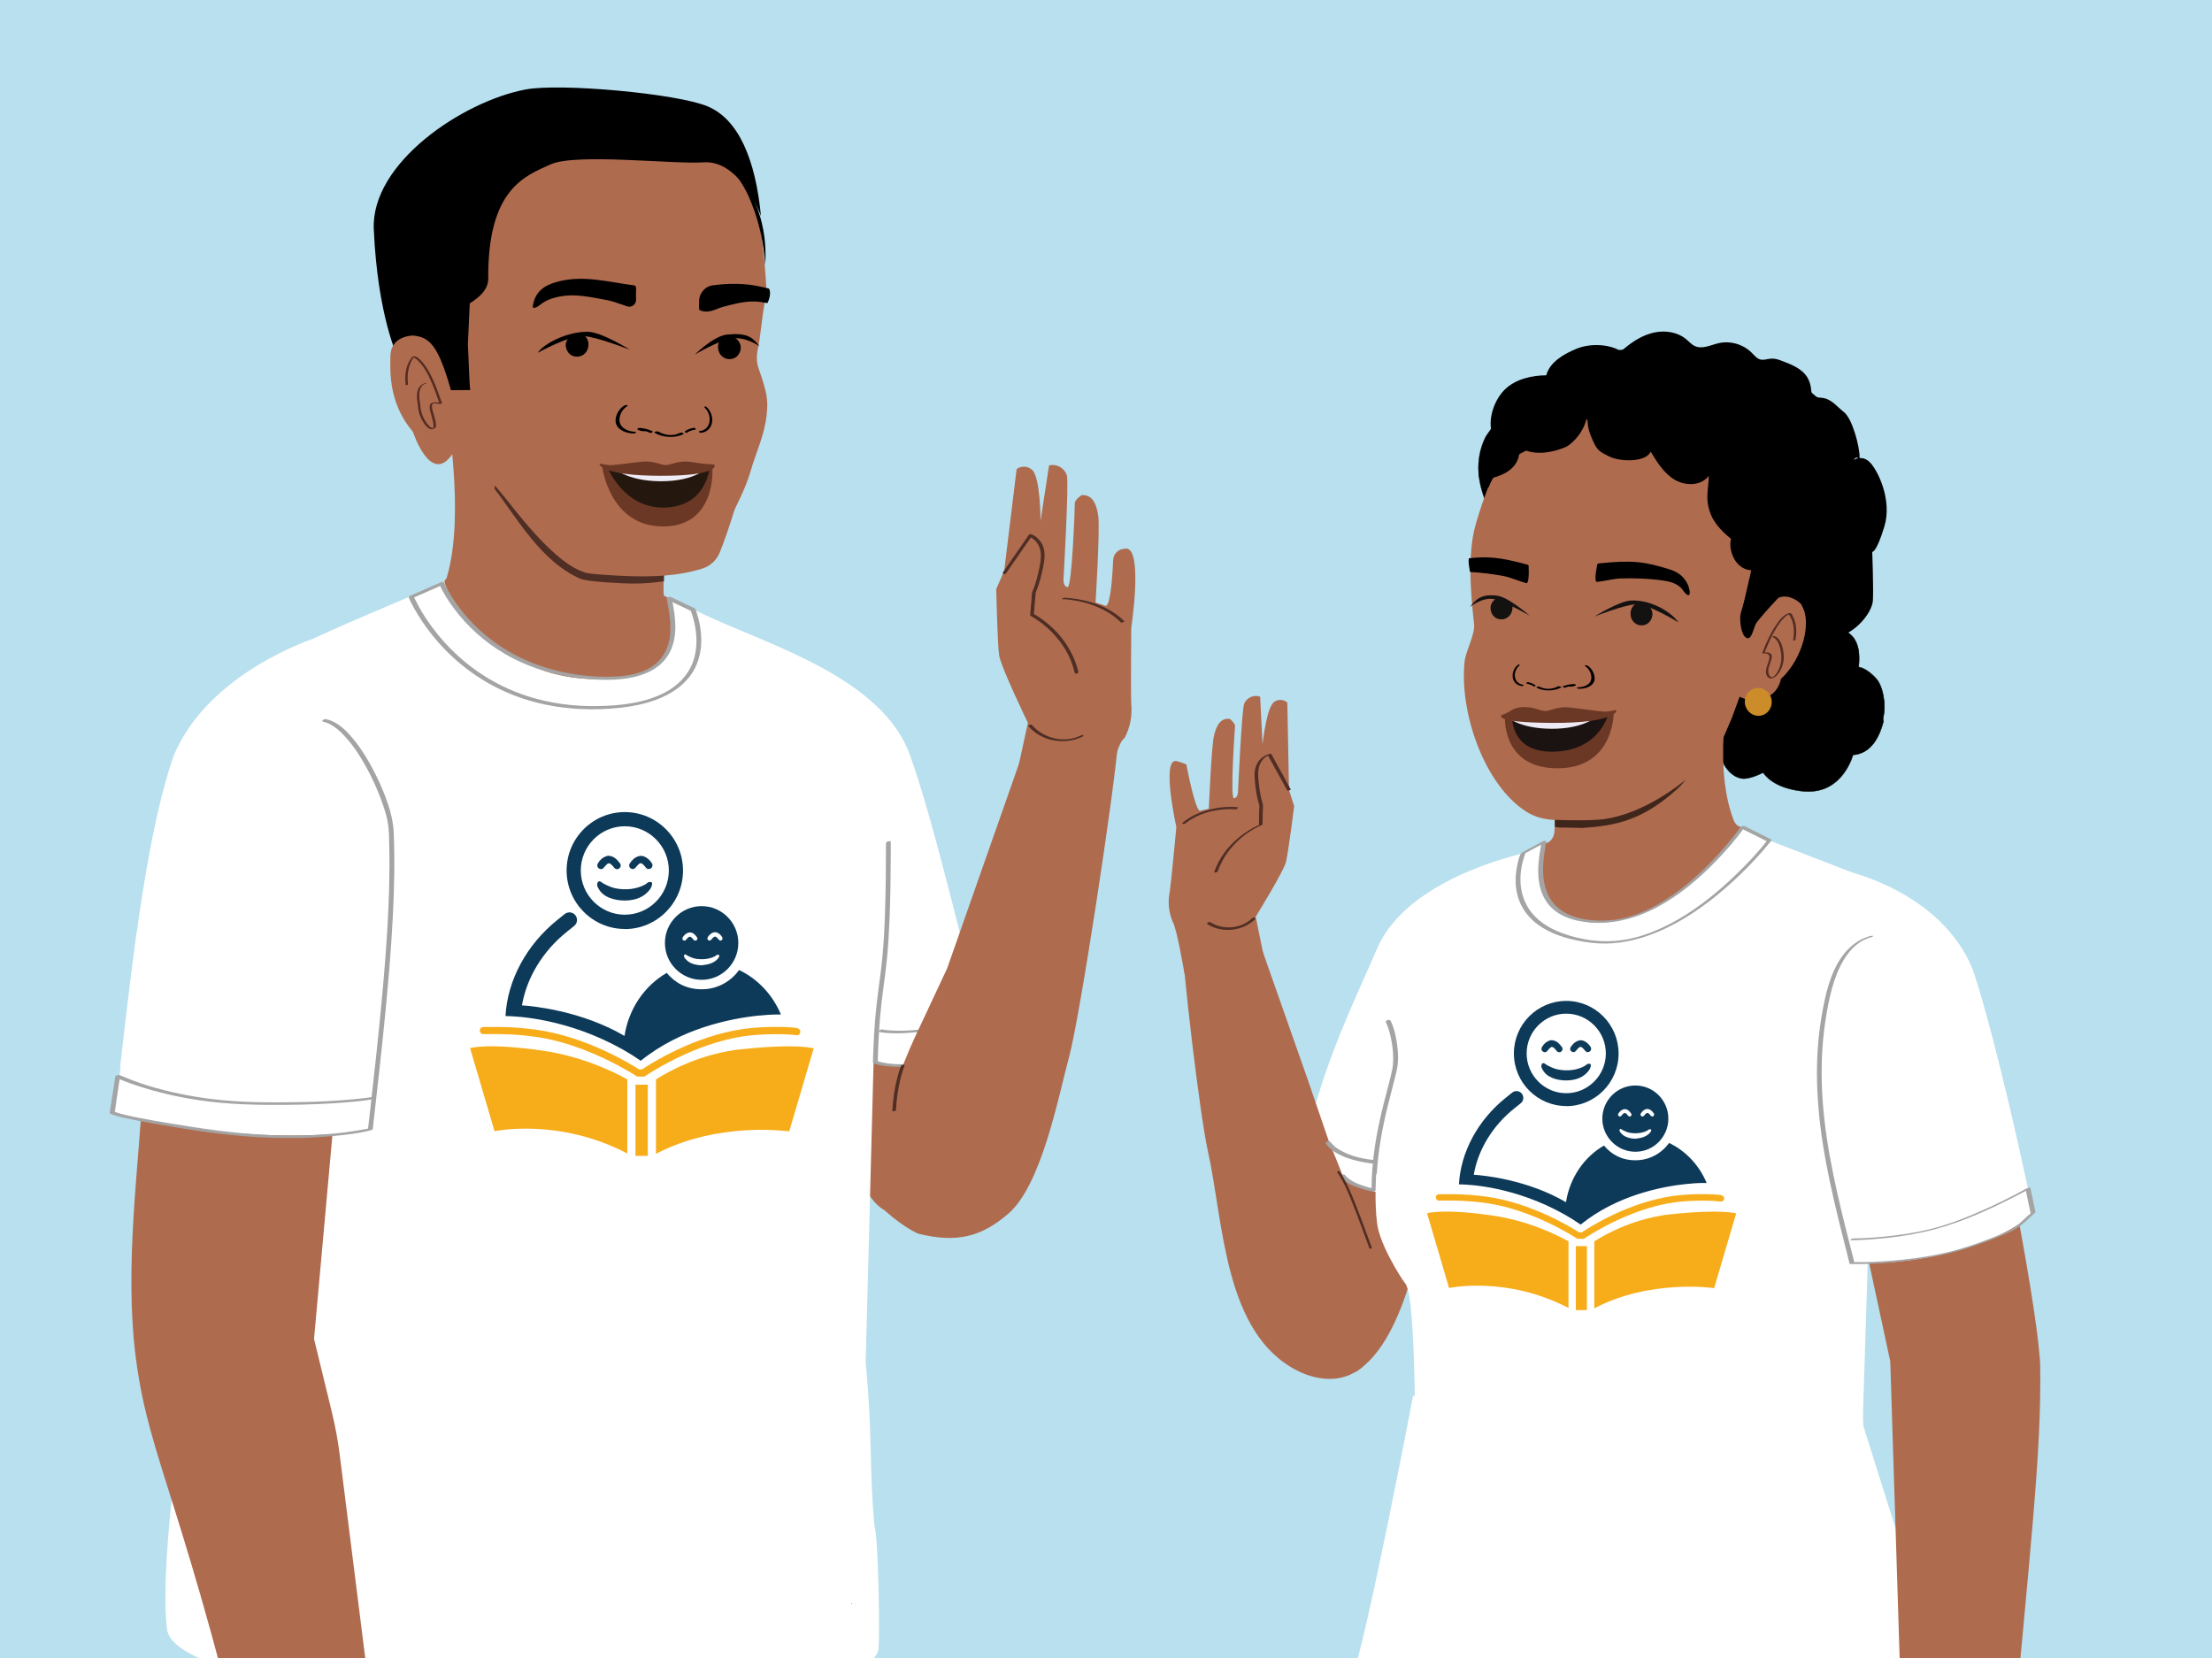 <?xml version="1.0" encoding="UTF-8"?>
<svg xmlns="http://www.w3.org/2000/svg" viewBox="0 0 1334 1000">
  <rect x="0" y="0" width="1334" height="1000" fill="#808080" stroke="none"/>
  <defs>
    <style>
      .cls-1 {
        fill: #815639;
      }

      .cls-2 {
        stroke: #000;
        stroke-miterlimit: 10;
        stroke-width: .15px;
      }

      .cls-3 {
        fill: #b8e0ee;
      }

      .cls-4 {
        fill: #f7ad1a;
      }

      .cls-5 {
        fill: #542c23;
      }

      .cls-6 {
        fill: #24170e;
      }

      .cls-7 {
        fill: #1b1312;
      }

      .cls-8 {
        fill: #cd8c2a;
      }

      .cls-9 {
        fill: #0d3a59;
      }

      .cls-10 {
        fill: #6b3825;
      }

      .cls-11 {
        fill: #131429;
      }

      .cls-12 {
        fill: #fff;
      }

      .cls-13 {
        fill: #141211;
      }

      .cls-14 {
        fill: #a4a4a4;
      }

      .cls-15 {
        fill: #3f261b;
      }

      .cls-16 {
        fill: #f0edf6;
      }

      .cls-17 {
        fill: #af6b4e;
      }

      .cls-18 {
        fill: #efebf5;
      }

      .cls-19 {
        fill: #4f2e25;
      }
    </style>
  </defs>
  <g id="Layer_3" data-name="Layer 3">
    <path class="cls-3" d="M1310.35,1031.28H-25.16c-6.6,0-12-5.41-12-12.03V-16.76c0-6.62,5.4-12.03,12-12.03h1335.5c6.6,0,32,5.41,32,12.03V1019.25c0,6.62-25.4,12.03-32,12.03Z"/>
  </g>
  <g id="Layer_5" data-name="Layer 5">
    <path class="cls-17" d="M543.46,608.56c10.27-7.1,19.73-15.37,27.79-24.71,6.59,30.97,12.48,59.11,17.17,74.38,4.06,12.57,8.05,27.34,12,43.35-15.09,2.42-30.17,4.86-45.24,7.36-7.94,1.32-13.9,19.52-21.84,20.88-23.7-13.01-25.38-82.18-33.99-98.49-.16-.3-.31-.61-.47-.91,15.91-5.06,31.03-12.5,44.58-21.86Z"/>
    <path class="cls-17" d="M824,698.57c-9.62-6.65-18.48-14.39-26.03-23.14-6.17,29.01-11.69,55.37-16.09,69.68-3.8,11.78-7.54,25.61-11.24,40.61,14.13,2.27,28.26,4.55,42.38,6.9,7.44,1.24-2.89,33.5,4.55,34.77,32.8-20.35,39.68-92.19,47.75-107.47.15-.28.29-.57.44-.85-14.91-4.74-29.07-11.71-41.76-20.48Z"/>
    <g>
      <path d="M1030.68,439.54c2.83-8.12,17.53-11.7,19.68-20.05.52-2.03-1.11-3.79-2.78-4.01,1.1-3.03,2.65-6.66,4.6-9.56,4.1-6.11,16.16-10.36,16.16-10.36,0,0-2.01-13.48,3.74-15,5.75-1.52,18.03-.41,18.03-.41,0,0,9.78-8.23,19.55-.02,0,0,9.29-.05,11.18,12.29.41,2.67.48,5.92.03,9.88,0,0,4.55.1,11.17,7.8,2.86,3.32,5.91,14.17,3.54,23.2l.2,2.01c-3.12,11.88-8.66,19.16-18.3,20.06-.03.11-6.22,23.53-28.86,21.92-19.66-1.4-25.24-11.35-25.24-11.35,0,0-9.05,4.77-13.77,3.47-4.95-1.37-8.61-5.44-10.76-10.26,1.42-4.96-9.47-14.62-8.17-19.62Z"/>
      <path d="M1030.86,439.52c1.5-4.13,5.55-6.77,9.01-9.15,3.23-2.22,6.81-4.42,9.12-7.67,1.03-1.45,2.19-3.58,1.34-5.36-.46-.95-1.18-1.26-1.99-1.81-.39-.26-.33.11-.45-.44-.04-.2.38-1.01.49-1.29.31-.79.64-1.57.98-2.35,1.13-2.54,2.42-5.19,4.36-7.23,1.61-1.69,3.55-3.04,5.54-4.24,2.83-1.7,6.06-3.25,9.09-4.32.07-.02.17-.07.16-.16-.58-3.92-.89-8.92.99-12.53,1.54-2.95,5.24-2.87,8.18-3.02,3.29-.16,6.59-.06,9.87.14,1.06.06,2.22.45,3.05-.17,2.23-1.65,4.94-2.81,7.7-3.18,2.13-.29,4.31-.09,6.33.63,1.18.42,2.31,1,3.35,1.71.51.34,1.07.99,1.63,1.17.31.1.75.06,1.08.11.83.14,1.64.39,2.41.72,7.99,3.44,8.38,13.85,7.58,21.23,0,.07.06.1.12.1,2.38.07,4.88,1.95,6.62,3.37,1.99,1.61,4.09,3.53,5.39,5.76,1.18,2.02,1.91,4.33,2.45,6.6.7,2.95,1.04,6,.96,9.04-.04,1.38-.16,2.76-.4,4.12-.17,1-.46,1.82-.36,2.82.24,2.34-.88,4.78-1.72,6.94-.89,2.27-1.98,4.47-3.37,6.47-3.06,4.4-7.52,7.17-12.88,7.71-.08,0-.19.05-.21.14-1.63,6.24-5.65,12.39-10.64,16.41s-10.91,5.69-17.1,5.42c-6.89-.3-14.09-1.93-19.96-5.68-2.23-1.42-4.7-3.31-6.04-5.67-.04-.07-.2-.04-.25-.02-2.15,1.13-4.45,2.07-6.78,2.78-1.8.55-3.73,1.01-5.63.87-2.15-.16-4.26-1.31-5.94-2.59-1.84-1.4-3.35-3.2-4.54-5.17-.53-.87-1.3-1.91-1.3-2.94,0-.57.06-1.07-.06-1.65-.58-3-2.69-5.73-4.32-8.24-1.07-1.64-2.16-3.29-3-5.06-.63-1.33-1.21-2.85-.87-4.33.04-.16-.34-.11-.38.04-.49,2.14.8,4.39,1.83,6.18,1.5,2.6,3.3,5.01,4.77,7.63.65,1.15,1.27,2.37,1.56,3.67.12.53.18,1.07.12,1.61-.09.76.19,1.21.55,1.91,1.64,3.14,4.02,5.98,7.14,7.72,2.62,1.46,5.15,1.73,8.06,1.11,2.64-.56,5.19-1.57,7.62-2.71.32-.15.69-.28.99-.48.38-.26.26.01.08-.18.12.13.21.32.31.47.66.95,1.48,1.81,2.33,2.6,3.63,3.35,8.28,5.46,13.01,6.74,6.46,1.74,13.68,2.5,20.14.4,8.44-2.75,14.48-9.99,17.69-18.04.31-.77.46-1.87.9-2.57.26-.42.46-.19,1.1-.29,1.35-.21,2.67-.56,3.93-1.07,5.79-2.33,9.36-7.72,11.54-13.34.66-1.7,1.31-3.47,1.7-5.25.22-1-.19-1.98.05-2.99.91-3.93.88-8.06.24-12.03-.52-3.21-1.39-6.56-3.06-9.38-1.69-2.84-4.61-5.37-7.38-7.15-.9-.58-1.85-1.09-2.85-1.47-.49-.18-1.2-.21-1.64-.45-.05-.03-.24.01-.28-.03.03.03.24-1.22.25-1.35.06-.68.1-1.37.13-2.05.08-1.91.04-3.83-.21-5.72-.66-5.14-3.04-10.35-8.15-12.33-.64-.25-1.3-.44-1.98-.56-.36-.07-.83-.02-1.16-.14-.3-.1-.53-.38-.8-.59-.93-.72-1.96-1.33-3.03-1.81-1.56-.71-3.25-1.13-4.96-1.22-2.83-.15-5.65.58-8.16,1.86-.81.41-1.6.88-2.33,1.4-.17.12-.33.28-.51.38-.24.15.31,0,0-.01-2.04-.02-4.09-.28-6.13-.34-3.11-.09-6.26-.1-9.35.3-2.03.26-3.9.61-5.08,2.42-1.26,1.94-1.54,4.47-1.64,6.72-.08,1.93,0,3.87.23,5.79.02.19.06.39.07.58.01.24.27-.14.06-.02-.48.28-1.12.42-1.63.63-5.01,2.04-10.65,4.73-14.06,9.09-2.34,2.99-3.82,6.75-5.11,10.28-.02.05.04.09.08.09,2.21.42,3.22,2.47,2.52,4.53-.45,1.32-1.23,2.51-2.14,3.56-1.83,2.11-4.16,3.75-6.45,5.33-4.03,2.79-9.14,5.68-10.92,10.55-.05.15.32.1.38-.04Z"/>
    </g>
    <path class="cls-2" d="M890.38,409.78c14.52-11.52,16.54-31.16,13.92-48.46-2.5-16.57,8.8-42.65-11.31-40.92-.2.02,1.69-4.13,2.6-7.78.67,1.04,1.36,2.06,2.11,3.04,1.43,1.87,4.72-.12,3.54-2.2-2.05-3.62-3.89-7.37-5.42-11.24-2.59-6.57-4.3-13.65-4.22-20.74.08-6.4,1.59-12.64,4.5-18.29,43.8-64.79,102.16-53.37,137.08-50.14,69.65,6.43,106.87,75.93,88.34,147.22-19,73.07-67.54,97.83-137.47,98.71-29.88.38-70.75-22.6-94.27-48.74.2-.15.4-.3.6-.45Z"/>
    <path class="cls-12" d="M835.1,719.81c18.56,1.81,2.24-3.67,19.22,3.99,4.62,2.08,9.36,3.94,14.18,5.55,28.47-59.94,51.38-214.97,51.38-214.97-5.8,1.38-71.84,16.18-89.54,58.03-10.41,24.61-33.12,70-42.21,114.91,2.59,3.25,22.68,30.12,46.97,32.5Z"/>
    <path class="cls-12" d="M842.13,618.18c1.15-55.48,14.98-74.23,14.98-74.23,15.33-6.74,43.88-22.99,62.41-29.89,2.73-1.02,11.72-6.01,12.07-5.45,9.14,14.99,26.21,32.93,45.7,34.97,6.99.73,2.88-14.46,9.41-14.66,22.31-.69,49.76-12.68,63.11-29.57l17.25,7.56,66.54,25.68-10.37,329.46,1.11,2.56c-36.42,14.08-73.05,27.78-110.84,37.72-44.18,11.62-90.62,18.35-136.13,11.24-10.41-1.63-26.42.44-36.46-2.69,2.43-11.06,12.55-56.97,12.34-68.65-1.19-64.43-4.49-66.74-6.7-69.37"/>
    <path class="cls-17" d="M1044.79,404.92s-13.07,53.16.6,89.42c1.91,5.06,5.51,4.5,5.51,4.5l-20.33,23.63c-4.66,5.25-21.2,21.02-39.28,27.89-33.24,12.64-41.18,2.21-50.12-.2-7.38-1.99-11.98-16.54-11.98-27.5l1.73-13.81s5.06-.03,6.41-6.25c1.35-6.22-3.19-53.42-3.19-53.42"/>
    <path class="cls-12" d="M852.13,842.07s-27.93,146.61-36.92,170.23c0,0,152.04,21.36,265.23,4.98,113.2-16.37,87.33-17.28,87.33-17.28l-44-139.89-3.4-48.35-246.42,19.5"/>
    <path class="cls-17" d="M1216.73,732.24c-4.39,2.16-8.9,4.06-13.4,5.85-6.64,2.64-13.38,4.98-20.14,7.22-3.96,1.32-7.91,2.61-11.96,3.57-6.73,1.6-13.58,2.54-20.45,3.06-8.51.64-17.03.62-25.55.52l14.75,68.66,8.26,261.71,61.65,8.97c15.57-168.09,21.14-215.74,20.51-267.17-.17-13.95-5.93-50.83-13.68-92.39Z"/>
    <path class="cls-14" d="M835.7,616.37c1.88,3.87,2.95,8.27,3.67,12.48s1.05,8.76.7,13.11c-.15,1.91-.59,3.8-1.02,5.66-1.43,6.19-3.18,12.31-4.71,18.48-2.09,8.43-3.93,16.94-5.22,25.53s-1.99,17.69-1.99,26.61l2.34-1.16c-2.48-.43-4.94-1.1-7.32-1.91-4.03-1.36-8.39-3.2-11.14-6.58-.61-.74-3.39.26-2.7,1.12,2.84,3.49,7.37,5.43,11.52,6.83,2.55.86,5.19,1.61,7.85,2.07.74.13,2.34-.19,2.34-1.16,0-16.79,2.73-33.3,6.68-49.58,1.56-6.44,3.35-12.83,4.91-19.27.49-2.04.99-4.09,1.26-6.18.48-3.72.26-7.63-.17-11.34-.61-5.22-1.78-10.75-4.1-15.52-.47-.96-3.29-.04-2.9.78h0Z"/>
    <path class="cls-17" d="M269.08,246.31s11.71,64.38.36,101.93c-1.82,6.02-31.68,22.23-31.68,22.23l8.85,9.28c7.64,8.01,22.09,14.37,32.47,18.22,51.66,19.16,123.85,21.95,146.08-10.16l-14.24-23.14-10.47-5.35c-1.83-7.19,5.1-70.76,5.1-70.76"/>
    <path class="cls-12" d="M406.62,382.89c-2.48,9.15-8.15,22.19-26,24.88-26.67,4.01-53.66,3.05-86.3-21.83,0,0-22.9-20.28-26.35-35.26l-19.7,8.63c-12.44,5.49-35.89,14.95-59.1,25.76-24.68,8.88-67.26,30.83-84.07,69.83-15.39,42.72-24.49,116.24-32.63,188.34,20.22,7.55,32.78,15.56,54.62,16.82,1.19.07,3.2,3.1,4.67,3.19-5.71,42.88-14.72,127.11-17.25,148.57-6.59,55.81-18.29,135.19-13.76,170.93,4.53,35.74,209.02,54.27,284.55,46.17,75.53-8.09,137.46-12.19,144.36-33.46,1.11-3.42.27-67.09-2.3-75.32-3.45-39.1-.79-49.36-5.29-98.75l4.76-180.93c3.08,3,21.38,2.25,31.6.45,15.56-2.74,31.87-10.2,37.32-14.2-15.75-56.31-31.95-129.52-47.04-171.46-16.43-45.68-82.91-65.73-120.66-83.02l-21.8-10.22s-2.97-1.68-2.37.4"/>
    <path class="cls-1" d="M266.49,272.64c0,.14.03.25.04.38-.06-.16-.08-.3-.04-.38Z"/>
    <path class="cls-17" d="M359.75,348.24l43.79-2.54,21.8-5.42c2.23,0,12.48-22.67,13.94-25.55,4.52-8.94,10.71-20.97,13.41-30.64,2.89-10.36,8.33-21.34,9.64-33.76.96-9.1.4-13.21-4.77-27.9-1.31-3.73-1.43-7.48-.58-11.53,1.8-8.54,2.31-18.5,4.47-29.95.17-.9,1.13-5.25.76-6.22,0,0-2.09-47.56-11.01-64.38-8.93-16.82-18.74-24.36-31.3-27.33-12.57-2.97-49.41,0-49.41,0l-51.12-6.3-42.91,22.28-20.97,53.06,4.36,61.02,7.59,54.44"/>
    <path class="cls-19" d="M381.77,332.64c-.35.23-23.48-2.27-23.93-2.3l-12.01-5.41s-.06-.04-.07-.05c-1.07.44-2.35.53-3.79.06-7.51-2.43-14.09-6.46-20.43-11.08-5.7-4.15-12.41-16.97-18.9-19.85-3.07-1.36-2.02-2.32-4.63-4.22.25.67.18,4.73.43,5.4,11.95,14.85,27.44,43.82,52.13,54.09,1.2.29,4.99,1.29,15.08,1.95,13.22.87,21.93,1.28,34.8-.7.07-9.32-.75-20.34-.82-29.66-4.74,0-4.71,3.09-17.85,11.77Z"/>
    <path d="M351.46,201.69c-2.81-1.45-6.09-.19-7.92,1.44-.43.38-1.59,1.48-2.13,3.32-.69,2.36.26,5.03,1.74,6.65,1.98,2.17,5.27,2.53,7.8,1.35,3.43-1.6,4.53-5.73,3.68-8.73-.16-.55-.9-2.86-3.16-4.03"/>
    <path d="M436.45,203.18c2.8-1.46,6.08-.21,7.92,1.42.43.38,1.6,1.47,2.14,3.32.7,2.36-.24,5.03-1.72,6.65-1.97,2.17-5.26,2.55-7.79,1.37-3.43-1.59-4.55-5.72-3.7-8.72.16-.55.89-2.86,3.15-4.04"/>
    <path d="M419.07,213.83s11.28-11.31,19.54-12.08c12.06-1.13,15.16,1.59,19.44,7.11,0,0-7.91-5.76-16.38-4.74-8.1.98-22.6,9.71-22.6,9.71Z"/>
    <path d="M379.9,210.96s-16.92-10.64-25.22-10.85c-12.11-.3-26.52,6.87-30.41,12.67,0,0,19-10.54,27.53-10.1,8.15.42,28.1,8.27,28.1,8.27Z"/>
    <path d="M382.55,172.12c1.57.76,1,1.97.99,4.86,0,.92.02,2.34.05,3.84.05,2.79-2.67,4.82-5.32,3.95-4.75-1.57-8.98-3.21-12.26-3.79-8.88-1.57-17.97-3.8-26.95-2.4-4.3.67-8.07,1.78-11.66,4.01-1.13.7-4.19,3.74-5.88,2.96-.69-.32.44-3.86.56-4.23,2.33-7.15,8.39-10.12,15.8-11.83,15.11-3.48,29.31.69,44.68,2.63"/>
    <path d="M463.55,173.98s-4.51-1.01-4.55-1.02c-9.74-2.23-19.43-2.18-29.13-.87-4.92.66-8.48,5.06-8.24,10.02,0,.03,0,.06,0,.09.05.98-.36,4,.28,4.77.12.15.31.24.49.31,1.97.8,4.19.78,6.26.32,2.57-.57,4.86-1.88,7.39-2.54,7.26-1.91,14.9-4.02,22.38-2.97.59.08,3.79.6,4.36.71,2.18-4.08,1.82-8.24.76-8.82Z"/>
    <g>
      <path d="M409.8,261.17c-3.54,1.9-8.94,1.47-12.51-.79-.79-.5-3.43-.01-2.32.69,4.72,2.98,12.47,3.24,17.03.79.45-.25.37-.6-.2-.79-.59-.2-1.53-.16-2.01.1"/>
      <path d="M393.43,260.04c-2.38-1.15-5.05-1.75-7.72-1.96-.39-.03-.89.12-1.18.38-.22.21-.27.48.02.65,1.23.72,2.8,1.02,4.23.99.45,0,1.05-.12,1.31-.52.24-.37-.2-.61-.56-.6-1.19.02-2.4-.21-3.42-.81-.39.35-.77.69-1.16,1.04,2.38.18,4.77.75,6.89,1.77.42.21,1.03.07,1.41-.16.28-.17.59-.57.16-.78"/>
      <path d="M382.86,260.39c-3.12-.07-6.78-1.46-8.32-3.85-2.32-3.62-.17-9.23,3.71-11.55.42-.25.2-.58-.23-.67-.56-.12-1.22.09-1.66.35-3.39,2.02-5.58,6.61-5.06,10.01.48,3.17,3.47,5.39,7.2,6.3,1.11.27,2.29.45,3.46.48.47,0,1.32-.14,1.55-.51.23-.38-.2-.55-.64-.56"/>
      <path d="M415.51,259.54c-.17-.37.14-.61.39-.6.84.02,1.7-.22,2.42-.82.28.34.55.69.83,1.03-1.68.19-3.37.76-4.88,1.79-.3.21-.73.07-1-.16-.2-.17-.42-.57-.12-.78"/>
      <path d="M413.15,260.01c1.68-1.15,3.57-1.76,5.46-1.98.28-.03.63.12.84.38.16.21.19.48-.01.65"/>
      <path d="M421.98,259.96c2.03-.08,4.41-1.47,5.4-3.87,1.5-3.62.09-7.93-2.44-10.24-.28-.25-.13-.58.15-.67.36-.12.79.09,1.08.35,2.21,2.01,3.64,5.29,3.32,8.69-.31,3.18-2.24,5.4-4.66,6.32-.72.27-1.49.46-2.25.49-.31.01-.86-.13-1.01-.51-.15-.38.13-.55.42-.56"/>
    </g>
    <path class="cls-10" d="M399.69,283.32c-13.91-.02-36.46-1.65-36.46-1.65,0,0,4.34,35.79,36.6,35.84,32.26.05,29.81-34.89,29.81-34.89,0,0-16.04.72-29.95.7Z"/>
    <path class="cls-6" d="M399.83,283.32c-6.61-.01-33.28-1.14-33.28-1.14,0,0,9.36,23.9,33.28,23.94,25.94.04,28.06-23.5,28.06-23.5l-28.07.7Z"/>
    <path class="cls-16" d="M397.98,282.61c-7.14-.01-28.86-1.13-28.86-1.13,0,0,7.98,8.73,29.4,8.77,21.42.03,28.06-8.47,28.06-8.47l-28.59.84Z"/>
    <path class="cls-10" d="M430.57,280.15c-.68-.17-1.75-.05-4.93-.33-5.29-.47-6.77-1.09-10.61-1.39-6.54-.52-10.7,2.07-13.54,2.07-2.84,0-6.99-2.61-13.54-2.11-3.83.29-13.32,1.68-18.61,2.12-3.17.27-6.89-.98-7.57-.81-.94.23.88,7.21,36.63,7.26,35.75.06,33.11-6.58,32.17-6.81Z"/>
    <path class="cls-11" d="M513.63,967.42c.24,0,.34-.31.04-.31-.24,0-.34.31-.04.31h0Z"/>
    <path class="cls-14" d="M534.31,508.49c0,14.42-.11,28.84-.62,43.24-.3,8.51-.75,17.02-1.55,25.51-.53,5.6-1.24,11.18-2,16.76s-1.48,11.25-2.01,16.9c-.8,8.55-1.25,17.13-1.55,25.71-.05,1.4-.09,2.79-.14,4.19,0,.23.05.4.29.5,3.44,1.32,7.34,1.74,10.97,2,9.97.71,20.04-.87,29.61-3.57,8.37-2.36,16.84-5.07,24.53-9.21,1.61-.87,3.19-1.82,4.64-2.94.45-.35,1.35-.92,1.37-1.55s-.41-1.55-.57-2.18c-.42-1.61-.85-3.22-1.27-4.82-.64-2.42-1.27-4.83-1.91-7.25-.19-.72-1.62-.33-2.01-.18-7.15,2.86-14.66,5-22.16,6.72-10.74,2.45-22.14,3.86-33.17,3.14-1.49-.1-3.05-.2-4.5-.58-.89-.24-3.4,1.1-1.79,1.53,1.3.35,2.7.44,4.03.56,4.16.36,8.37.26,12.53.01,12.81-.76,25.34-3.28,37.55-7.21,2.9-.93,5.8-1.9,8.62-3.03l-2.01-.18c1.18,4.48,2.36,8.95,3.54,13.43.03.12.09.67.19.74.14.1.03-.45.27-.47-.11.01-.41.39-.5.47-1.03.89-1.77,1.34-3.06,2.1-6.24,3.69-13.29,6.08-20.19,8.19-9.79,3-19.85,5.16-30.14,4.82-3.08-.1-6.15-.42-9.17-1.06-1.23-.26-2.16-.48-3.1-.84l.29.5c.28-9.17.69-18.34,1.48-27.49.5-5.85,1.2-11.67,1.98-17.48.74-5.49,1.48-10.97,2.04-16.48.81-8.02,1.29-16.08,1.62-24.13.55-13.44.7-26.9.75-40.35,0-2.26.01-4.51.01-6.77,0-.85-2.9-.32-2.9.78h0Z"/>
    <path d="M239.77,215.11s-12.04-24.61-14.35-76.87c-1.77-39.97,53.62-77.13,91.6-84.28,20.88-3.93,91.39,2.43,109.83,10.23,18.43,7.8,28.75,31.63,32.08,66.16,0,0-12.28-33.99-34.58-32.44-18.19,1.26-77.21-5.69-92.38,1.26-15.16,6.95-37.9,14.52-37.53,68.84.1,14.81-26.66,20.15-33.7,29.31-7.04,9.16-20.96,17.8-20.96,17.8Z"/>
    <path d="M282.17,207.83c.37,4.61.77,22.93,1.41,27.42l-24.15.16c-7.7-15.62-16.94-34-19.82-38.16-4.5-6.51-6.05-38.61-6.64-50.69l-.13-2.61c-.59-11.59,10.12-30.29,28.66-50.03,20.4-21.73,57.3-34.72,93.99-33.1,3.49.16,6.97.44,10.35.84,31.93,3.82,58.78,18.83,79.79,44.61,15.15,18.59,16.71,40.23,15.85,53.47-1.59-26.05-11.35-44.17-11.77-44.93-9.25-17.51-20.54-22.3-28.39-23.24-6.85-.82-11.92,1.12-12.92,1.55-7.69,1.92-19.04,1.16-27.23.17-6.1-.73-10.96-1.64-12.28-1.9-4.18-2.71-10.38-4.62-17.96-5.52-17.61-2.11-42.94,1.6-47.98,9.36-5.59,8.61-17.87,39.08-17.77,46.12"/>
    <path class="cls-17" d="M272.98,273.61c-13.24,19.8-23.9-13.07-23.9-13.07-13.91-16.47-14.03-34.12-13.61-46.19.41-12.07,13.69-11.99,13.69-11.99,11.28,1.15,16.37,7.16,26.06,45.13"/>
    <path class="cls-5" d="M256.58,231c-1.91.57-3.47,1.64-4.31,3.5-.79,1.76-.92,3.78-.81,5.68.06,1.06.3,2.07.43,3.12.22,1.67.22,3.29.64,4.95.38,1.5.92,2.97,1.6,4.36,1.16,2.36,4.64,8.19,8.06,5.65,1.06-.79.8-2.36.6-3.48-.36-1.99-1.02-3.91-1.53-5.86-.38-1.46-1.24-3.92-.37-5.35.28-.46.23-.4.73-.36.32.03.64.08.96.12.89.1,1.77.19,2.66.29.17.02,1.43-.15,1.32-.46-1.95-5.49-3.78-11.01-6.4-16.23-1.67-3.35-3.61-6.71-6.23-9.42-.97-1-2.15-2.09-3.52-2.53-1.25-.4-2,.46-2.67,1.4-3.22,4.53-3.74,10.51-3.08,15.87.03.23,1.49-.05,1.45-.39-.53-4.29-.3-8.75,1.41-12.78.6-1.41,1.38-2.95,2.5-4.03l-1.25.34c1.18.14,2.54,1.38,3.41,2.21,3.89,3.76,6.38,9.02,8.48,13.91,1.69,3.94,3.03,8,4.46,12.04l1.32-.46c-1.87-.2-6.06-1.4-7.09.98-.56,1.3-.07,3.05.23,4.35.43,1.82,1.02,3.6,1.46,5.41.36,1.46.62,2.79.18,4.23-.04.13-.19.24-.29.32.37-.31.26.03-.02-.14-.31-.19-.69-.28-1.01-.48-.93-.6-1.7-1.45-2.37-2.33-1.62-2.12-2.77-4.62-3.47-7.2-.53-1.97-.5-3.96-.86-5.93-.65-3.5-.83-9.63,3.47-10.9.82-.24.74-.63-.1-.38h0Z"/>
    <path class="cls-17" d="M420.46,324.14c-.3-.04-.59-.13-.84-.29-4.71-3-5.1-4.73-7.4-5.24-.53-.11-.8-.3-2.44-.5-6.59-.8-10.6-1.41-28.02,10.08-.35.23-23.48-2.27-23.93-2.3l-12.01-5.41c-2.01-1.19-47.34-37.97-47.34-37.97-.7-1.24-8.93-10.03-9.27-11.23-.14-.07-.28-.15-.43-.2-.05-.02-.17-.07-.29-.11-.02.08-.04.18-.06.24-.07.51-.05,1.05-.02,1.57.14,2.25.68-12.37,1.4-10.23,1.1,3.29,1.89,7.68,2.85,10.99.34,1.17,4.34,17.49,4.78,18.62,5.14,3.07,32.86,46.49,55.67,53.22,1.2.29,2.44.73,12.52,1.39,18.93,1.24,39.3,1.94,57.8-3.8,4.83-1.5,8.68-5.03,10.54-9.57,5.33-12.95,14.97-42.81,17.64-62.06-4.95,11.22-15.38,35.25-22.57,51.61-.22.5-7.39,1.02-7.98,1.21"/>
    <path class="cls-15" d="M936.29,478.41c-.06-9.38-.65-8-.84-17.61-.02-.81-.13-1.56-.28-2.27,28.16-.28,67.85-13.58,91.61-14.16-.89.68-2.1,19.61-15.23,31.45-21.09,19.01-36.86,22.12-57.17,23.54l-10.21-.23s-6.34.2-6.47-.72l.12-20.01h-1.52Z"/>
    <g>
      <path class="cls-17" d="M1049.77,410.66c.67-10.8-1.71-13.17,2.07-23.34,2.86-7.71,14.92-20.67,20.55-26.65,4.54-2.34,10.6.26,13.97,3.86l.61,1.35c5.3,9.42.74,30.74-12.96,43.67-3.05,14.46-20.11,15.09-26.95,9.21.05-2.62,2.54-5.47,2.7-8.09Z"/>
      <path class="cls-17" d="M883.23,399.14c.66-6.27,6.25-16.31,5.77-22.32-.55-6.94-5.19-39.11.88-60.29,2.56-8.94,5.15-16.33,7.43-22.17.26-.21.49-.49.64-.88.5-1.32,1.19-2.85,1.79-3.94,6.55-11.81,19.97-18.33,32.46-22.38,7.04-2.28,12.46-15.72,19.77-16.81,4.33-.64,10.72,10.77,15.14,10.48-.19.42-.18.57.21.3,0,.2,1.18-.08,2.44-.45,1.28-.06,2.54-.1,3.78-.13-.03.08-.07.16-.11.24-.08.53-.49,1.56-.91,1.57,2.84,1.26,6.13.35,8.94-1.43-.93.88-1.4,1.76-1.86,2.2,2.36-.03,4.24.38,6.58-1.39,0,.43-.92,1.75-1.39,1.76,2.37.83,5.19.36,7.53-.97,0,.43-.93,1.31-1.39,1.75,1.88.41,3.77.38,5.64-.95l-1.39,1.76c1.88-.03,3.31.82,6.12-.09,0,.43-.93.88-.93,1.31,1.42-.02,3.3-.05,4.71-.5,0,.43-1.4,1.32-.93,1.32,1.67-.02,2.99.64,4.9.15.13.06.26.12.39.17-.35.45-.69,1.02-1.04,1.35,1.31-.02,2.61.16,3.92-.02.43.21.86.43,1.28.64-.15.23-.31.45-.47.61.73-.01,1.4.11,2.07.21.67.35,1.33.71,1.99,1.08.13.07.25.15.38.22-.06.06-.13.12-.18.17.16,0,.32,0,.48,0,14.02,8.02,25.88,19.32,35.75,31.95,7.39,9.45,13.73,19.69,19.01,30.45.1,2.45.07,4.59,0,6.25-.07,1.55-.67,3.96-1.58,6.83-4.15,4.72-7.58,9.97-10.27,15.69-5.39,11.46-7.6,24.24-8.04,36.82-.31,8.98-3.66,8.8-2.61,17.73l-5.74,15.7-7.6,17.6c-21.33,24.68-47.65,40.05-68.82,43.22-6.97,1.04-21.48.81-30.24.55-5.95-.18-11.86-1.61-16.91-4.76-25.77-16.06-40.77-60.27-37.57-90.6Z"/>
    </g>
    <path class="cls-5" d="M1064.25,393.51c1.95-5.02,4.12-10.01,6.93-14.62,1.46-2.38,3.1-4.77,5.18-6.65.53-.48,1.1-.94,1.72-1.32.22-.13.47-.26.56-.3.21-.1.38-.15.34-.14.73-.25-.44.18-.34-.13-.04.13,1.01,1.49,1.1,1.65,2.32,4.27,2.45,9.37,1.62,14.05-.09.5,1.36.26,1.44-.2.81-4.59.73-9.55-1.39-13.8-.5-1-1.05-2.58-2.36-2.29-3.53.76-6.28,4.68-8.13,7.44-3.42,5.1-5.91,10.81-8.12,16.51-.16.42,1.27.25,1.44-.2h0Z"/>
    <path class="cls-5" d="M1063.23,394.07c1.42-.08,3.42-.03,3.78,1.7.27,1.32-.33,2.79-.73,4.02-.85,2.6-2.38,6.26-.12,8.58,2.54,2.62,6.09-1.46,7.27-3.52,1.88-3.28,2.7-7.11,2.21-10.85-.47-3.66-1.58-8.92-5.51-10.37-.4-.15-1.48.45-1.37.49,3.45,1.27,4.63,5.57,5.21,8.82.58,3.27.44,6.22-.71,9.42-.74,2.04-1.84,4.21-3.54,5.61-.53.43-.96.76-1.61.4s-1.13-1.11-1.38-1.78c-1.03-2.77.74-5.95,1.45-8.59.29-1.07.65-2.48-.07-3.46-.9-1.23-2.91-1.12-4.24-1.04-.38.02-1.58.62-.63.56h0Z"/>
    <path class="cls-13" d="M909.23,362.06c-2.6-1.61-5.81-1.99-7.7-.53-.44.34-1.64,1.33-2.28,3.1-.83,2.25-.1,4.93,1.21,6.61,1.75,2.25,4.9,2.84,7.42,1.86,3.41-1.33,4.77-5.28,4.15-8.27-.12-.55-.7-1.47-2.8-2.77"/>
    <path class="cls-13" d="M987.08,363.82c2.8-1.23,5.88.22,7.53,1.93.39.4,1.44,1.55,1.83,3.38.51,2.35-.58,4.89-2.12,6.38-2.05,1.98-5.25,2.13-7.6.81-3.19-1.79-3.99-5.89-2.96-8.77.19-.53,1.06-2.73,3.32-3.73"/>
    <path class="cls-13" d="M961.61,371.83s14.98-9.46,22.31-9.67c13.22-.37,24.89,8.01,28.31,13.21,0,0-18.24-11.28-25.77-10.9-7.2.36-24.85,7.36-24.85,7.36Z"/>
    <g>
      <path d="M928.74,414.29c2.95,1.66,7.54,1.47,10.64-.24.69-.38,2.91.1,1.95.64-4.09,2.27-10.68,2.24-14.48.1-.38-.21-.3-.5.19-.64.51-.15,1.3-.08,1.7.15"/>
      <path d="M942.66,413.89c2.05-.86,4.34-1.26,6.6-1.34.33-.01.76.13.99.35.18.17.22.4-.04.53-1.06.55-2.4.74-3.62.67-.38-.02-.89-.13-1.09-.47-.19-.31.19-.49.49-.47,1.01.06,2.04-.1,2.92-.55.32.29.64.58.96.88-2.03.07-4.07.45-5.9,1.22-.37.15-.88.02-1.19-.18-.23-.15-.48-.48-.11-.64"/>
      <path d="M951.62,414.51c2.65.04,5.8-.97,7.17-2.86,2.07-2.86.42-7.87-2.82-9.88-.35-.22-.15-.48.22-.54.48-.08,1.03.11,1.4.34,2.82,1.75,4.54,5.93,4.01,8.67-.5,2.56-3.1,4.26-6.29,4.89-.95.18-1.96.3-2.95.28-.4,0-1.12-.15-1.3-.47-.19-.32.18-.44.56-.43"/>
      <path d="M923.94,412.79c.15-.29-.1-.5-.31-.5-.71,0-1.44-.23-2.03-.74-.24.27-.49.54-.73.81,1.42.21,2.84.72,4.09,1.61.25.18.62.08.85-.1.18-.13.37-.45.12-.63"/>
      <path d="M925.93,413.24c-1.4-.99-2.98-1.54-4.57-1.78-.23-.03-.54.08-.72.28-.14.16-.18.38,0,.53"/>
      <path d="M918.44,412.93c-1.72-.13-3.7-1.34-4.47-3.32-1.17-2.99.15-6.44,2.37-8.23.24-.2.13-.47-.11-.55-.31-.11-.68.05-.93.25-1.93,1.57-3.24,4.18-3.06,6.95.17,2.59,1.75,4.45,3.78,5.28.6.24,1.25.42,1.89.47.26.02.73-.08.87-.38.14-.31-.09-.45-.34-.47"/>
    </g>
    <path class="cls-13" d="M922.54,371.34s-12.57-10.98-19.23-11.99c-9.72-1.47-13.19,2.1-16.9,6.77,0,0,7.49-6.06,14.32-4.82,6.52,1.18,21.81,10.04,21.81,10.04Z"/>
    <path class="cls-10" d="M931.81,431.9c14,.06,41.35-1.45,41.35-1.45,0,0,0,34.43-36.12,32.87-32.42-1.41-29.42-32.64-29.42-32.64,0,0,10.19,1.17,24.18,1.23Z"/>
    <path class="cls-7" d="M931.68,431.9c6.65.03,38.15-.92,38.15-.92,0,0-5.48,22.62-34.45,22.37-25.28-.22-23.47-22.29-23.47-22.29l19.76.83Z"/>
    <path class="cls-18" d="M931.38,432.95c6.65.08,6.67.39,31.57-.95,0,0-7.33,7.62-27.29,7.54-19.96-.09-27.08-7.51-27.08-7.51l22.8.92Z"/>
    <path class="cls-10" d="M906.18,430.97c.71-.18.83.01,4.81-2.23,1.41-.79,2.75-1.95,6.75-2.25,6.82-.52,11.13,2.32,14.09,2.34,2.96.01,7.3-2.79,14.12-2.21,3.99.34,15.31,2.01,20.81,2.53,3.3.31,7.18-1.02,7.89-.83.98.26-.96,7.83-38.2,7.67-37.24-.17-31.25-4.76-30.27-5Z"/>
    <ellipse class="cls-8" cx="1060.36" cy="423.36" rx="8.12" ry="8.4" transform="translate(-53.34 171.83) rotate(-9.04)"/>
    <path d="M964.2,339.82c20.51-2.23,27.9-.94,42.17,3.41,5.49,1.67,9.38,4.43,11.7,9.76.35.79,1.79,5.42.39,5.88-1.57.52-3.87-3.58-4.81-4.45-3.4-3.13-7.53-3.85-11.77-4.44-7.8-1.07-16.51-1.33-24.32-1.12-3.94.11-8.51,1.35-14.71,2.13-1.08-.77-.59-4.89-.21-7.05.5-2.84.09-.42.59-3.25,0,0-.24-.74.97-.88Z"/>
    <path d="M886,341.79c-.15-1.02-.3-2.37-.31-3.22,0-.61.03-1.23.1-1.84,10.94-1.29,18.67-.76,35.29,3.81,1.14.31.8,1.01.8,1.01.05,2.87.03.41.08,3.3.03,2.2-.12,6.34-1.27,6.94-5.84-1.72-10.04-3.64-13.8-4.34-6.46-1.21-13.61-2.16-20.37-2.47-.17-1.06-.35-2.12-.51-3.19Z"/>
    <path d="M1118.15,322.71c-12.24-18.25-25.93-35.97-43.72-48.88-16.66-12.1-36.22-19.48-55.68-26.21-13.09-4.53-26.38-8.85-40.15-10.43-13.76-1.58-28.18-.28-40.53,5.99-10.31,5.23-18.96,13.75-29.98,17.24-1.3.41-2.74.74-4,.23-1.49-.6-3.57,2.76-4.1,1.25-3.06-8.61,1-20.59,7.53-26.98,6.53-6.39,16.62-8.56,25-8.56,2.09-8.06,10.69-12.92,18.38-16.08,7.7-3.17,19.06-2.95,26.22,1.3,1.47.87-1.68.32,0,0,1.08-.21,1.97-.96,2.81-1.67,5.2-4.33,11.15-7.99,17.77-9.38,6.62-1.39,13.99-.26,19.19,4.06,1.74,1.45,3.26,3.25,5.33,4.17,4.45,2,9.45-.69,14.21-1.78,7.11-1.62,15,.68,20.11,5.89,1.5,1.52,2.9,3.35,4.95,3.92,1.35.37,2.78.14,4.15-.14,4.26-.88,6.22-.05,10.29,1.49,11.45,4.33,15.76,8.68,16.45,18.04.08,1.02,1.83,1.89,2.51,2.65.74.83,1.96.99,3.06,1.04,6.29.3,9.11,4.77,14.07,8.65,5.06,3.95,9.51,20.77,9.45,27.19-.06,5.86-.11-2.96-3.66,1.7,0,0,5.2-3.4,9.93,1.48,4.74,4.88,13.55,22.69,8.65,38.73-4.89,16.04-7.28,15.21-7.28,15.21,0,0,.79,21.79.39,29.3-.4,7.51-11.56,21.83-25.55,22.82,0,0,7.61-.15,8.35,4.51.74,4.66,2.07,5.2-3.07,5.62-5.15.42,8.89-72.39,8.89-72.39Z"/>
    <path d="M1076.67,342.87c-5.49,10.09-10.98,20.18-16.46,30.27-2.95,5.42-3.87,15.2-8.06,10.67-2.34-2.53-3.32-10.98-2.27-14.25,3.18-9.88,6.28-27.92,9.45-37.8-9.95-.37-24.05-12.29-27.61-21.58-3.56-9.29-1.52-13.26-1.19-23.21-4.45,6.09-13.97,6.26-20.46,2.43-6.49-3.83-10.66-10.53-14.58-16.97-3.04,6.55-18.36,6.13-24.84,2.95-6.48-3.18-7.5-3.81-10.38-10.42-2.88-6.61-2.69-8.49-3.1-14.79-.94,9.72-9.33,17.97-13.16,19.56-9.02,3.74-21.05,5.48-28.52-.8,2.09,4.82-.33,10.64-4.34,14.04-4,3.39-9.25,4.88-14.34,6.15-1.05.26-2.17.51-3.18.13-2.73-1.04-2.04-5.08-.7-7.68,13.34-26.03,41.64-43.68,70.88-44.23,26.9-.5,52.21,12.23,75.01,26.52,15.51,9.72,31.49,21.66,36.6,39.23"/>
    <path d="M1046.58,319.92c-3.19,3.24-3.63,8.4-2.46,12.8.77,2.9,2.18,5.67,4.32,7.76,2.14,2.1,5.06,3.47,8.06,3.46.49,0,1.01-.06,1.37-.38.27-.25.4-.61.51-.96,1.93-5.91,2.98-12.1,3.09-18.32.02-.98,0-2.01-.48-2.87-1.46-2.64-5.76-1.73-7.98-3.77"/>
    <path class="cls-14" d="M265.03,352.34c2.14,5.22,5.41,10.12,8.74,14.62,8.11,10.95,18.49,20.2,30.22,27.12,17.54,10.35,37.78,15.23,58.04,15.88,15.27.49,35.09-1.83,42.37-17.54,4.29-9.25,3.02-19.82,1.1-29.49-.16-.8-.32-1.6-.47-2.4l-2.58,1.17c3.6,1.7,7.21,3.41,10.81,5.11l2.57,1.22c.2.1.48.3.71.33.64.1-.84.1-.12-.3,0,0,.25.62.27.66,1.44,3.7,2.38,7.63,2.9,11.56.85,6.37.5,13.04-1.74,19.1-2.97,8.01-9.11,14.19-16.6,18.15-12.48,6.6-27.3,8.1-41.19,8.32s-28.17-1.59-41.58-5.86c-10.96-3.49-21.35-8.64-30.77-15.24-7.72-5.41-14.75-11.77-20.95-18.86-4.59-5.24-8.75-10.88-12.36-16.85-1.86-3.08-3.13-5.9-4.78-8.97-.07-.13-.13-.28-.18-.42l-.84,1.13c6.16-2.69,12.33-5.39,18.49-8.08.49-.21,1.12-.8.72-1.35s-1.44-.36-1.95-.14c-6.16,2.69-12.33,5.39-18.49,8.08-.34.15-1.04.65-.84,1.13.96,2.33,2.18,4.57,3.41,6.77,3.13,5.59,6.77,10.9,10.77,15.89,5.74,7.15,12.28,13.64,19.47,19.31,8.87,7,18.75,12.64,29.26,16.78,12.81,5.04,26.48,7.74,40.21,8.42,8.13.4,16.33.17,24.42-.73,7.24-.81,14.43-2.23,21.29-4.72,9.13-3.32,17.73-8.89,22.76-17.39,3.64-6.16,5.05-13.35,4.77-20.44-.2-5-1.12-9.99-2.72-14.73-.25-.74-.46-1.62-.86-2.3-.26-.44-.65-.55-1.1-.76l-2.59-1.22-7.14-3.38c-1.26-.59-2.51-1.19-3.77-1.78-.76-.36-2.81-.05-2.58,1.17,1.71,8.96,3.49,18.17.91,27.17-1.56,5.44-4.87,10.16-9.57,13.34-7,4.74-15.88,6-24.14,6.26-20.21.63-41.14-3.76-59.03-13.27-12.3-6.54-23.22-15.55-31.88-26.46-4.08-5.14-7.76-10.78-10.4-16.52-.04-.08-.07-.17-.11-.25-.48-1.18-3.35-.33-2.9.78Z"/>
    <path class="cls-14" d="M1049.57,498.9c-3.88,5.58-8.34,10.82-12.9,15.85-9.7,10.72-20.56,20.6-32.84,28.3-6.64,4.16-13.78,7.67-21.33,9.85s-16.02,2.86-24.15,1.89c-6.56-.79-13.25-2.73-18.42-7.01-3.91-3.23-6.56-7.6-7.95-12.46-2.4-8.36-1.3-17.18.17-25.59.13-.72.25-1.44.37-2.16.15-.9-1.97-.23-2.3-.05-2.79,1.51-5.59,3.02-8.38,4.53-1.3.7-2.61,1.39-3.9,2.11-.37.21-.66.43-.86.8-1.23,2.36-1.78,5.37-2.27,7.95-.95,5.04-1.1,10.29-.06,15.33,1.32,6.45,4.68,12.29,9.51,16.75,7.18,6.62,16.8,10.1,26.2,12.09,5.9,1.25,11.9,2.06,17.94,1.98,5.53-.07,11.04-.84,16.41-2.11,10.76-2.53,20.97-7.15,30.44-12.79,9.09-5.42,17.59-11.79,25.56-18.74,6.48-5.65,12.63-11.66,18.45-17.99,3-3.27,5.94-6.62,8.69-10.1.13-.16.25-.32.38-.48.21-.27.13-.42-.15-.56-5.39-2.69-10.77-5.39-16.16-8.08-.69-.34-3.35.73-2.35,1.23,5.39,2.69,10.77,5.39,16.16,8.08l-.15-.56c-5.48,7.14-11.78,13.74-18.21,20-13.33,12.98-28.34,24.78-45.28,32.66-8.84,4.11-18.34,7.09-28.09,7.87-10.4.83-21.21-.89-31.03-4.34-7.28-2.55-14.28-6.48-19.23-12.52-3.58-4.37-5.79-9.69-6.57-15.26-.63-4.47-.38-9.04.5-13.46.5-2.51,1.39-4.83,2.1-7.27.03-.11.09-.22.14-.33l-.58.51c4.16-2.25,8.32-4.5,12.48-6.75l-2.3-.05c-1.39,8.31-2.86,16.72-1.27,25.13.94,4.93,3,9.64,6.41,13.37,4.27,4.66,10.26,7.33,16.34,8.68,16.49,3.66,33.33-.12,48.04-7.92,13.62-7.22,25.6-17.36,36.22-28.45,5.92-6.18,11.66-12.72,16.59-19.74.07-.1.15-.21.22-.31.62-.9-2.2-.53-2.65.11Z"/>
    <path class="cls-17" d="M776.35,423.76l1.01,52.68,3.11,9.75s-3.5,28.01-4.96,33.76c-1.46,5.75-18.23,32.95-18.23,32.95l7.6,37.35-50.53-2.87s-4.67-27.94-7.25-31.75c-2.32-5.67-2.89-11.91-1.64-17.91.83-5.51,3.98-38.86,3.98-38.86,0,0-9.08-40.78-.24-39.89,2.16.48,4.27,1.19,6.28,2.12,0,0,4.92,26.52,8.07,27.92l5.46-1.19s1.54-37.64,3.14-44.27c1.61-6.63,4.36-10.78,9.61-9.92,0,0,3.24,2.71,3.06,4.45-.18,1.74-3.05,43.38-.67,43.33,2.37-.05,2.47-3.87,2.47-3.87,0,0,2.27-50.68,3.79-53.33,1.67-3.61,5.8-5.36,9.55-4.04l1.46,28.79s2.38-23.09,7.24-25.78c2.4-1.58,5.55-1.34,7.69.57Z"/>
    <path class="cls-19" d="M778.45,476.14c-3.43-6.24-6.87-12.47-10.3-18.71-.49-.89-.98-1.78-1.47-2.67-.16-.29-.96-.05-1.16,0-1.82.43-3.62,1.45-5,2.69-3.21,2.88-4.16,7.15-3.9,11.32.31,4.99.94,10.06,2.24,14.89.17.63.48,1.28.58,1.92.13.81-.03,1.78-.04,2.6-.06,3.21-.11,6.41-.17,9.62l.72-.5c-2.64,1.02-5.16,2.45-7.53,3.98-5.31,3.4-10.07,7.68-13.84,12.74-2.73,3.67-4.88,7.74-6.38,12.06-.11.32,1.95.12,2.14-.41,4.09-11.74,13.12-21.34,24.14-26.94.56-.29,1.13-.56,1.71-.81.16-.07,1.01-.42.5-.22.19-.07.72-.22.72-.5.05-2.61.09-5.21.14-7.82.03-1.64.36-3.47-.14-5.04-1.1-3.5-1.67-7.18-2.11-10.81-.58-4.85-1.34-10.25,1.61-14.52.88-1.28,2.06-2.36,3.42-3.11.38-.21.81-.39,1.04-.48.45-.18-.08,0,.31-.1h-1.16c3.43,6.24,6.87,12.47,10.3,18.71.49.89.98,1.78,1.47,2.67.27.49,2.32-.32,2.17-.58h0Z"/>
    <path class="cls-19" d="M745.9,486.79c-7.79-.66-16.22.82-23.39,3.81-3.32,1.39-6.43,3.22-9.23,5.49-.39.32-.17.7.22.83.5.17,1.15-.1,1.54-.41,5.65-4.57,12.73-7,19.87-7.98,3.33-.46,6.8-.72,10.16-.43.89.08,2.29-1.19.82-1.31h0Z"/>
    <path class="cls-17" d="M801.34,688.14c6.72,16.64,14.17,33.27,17.23,50.94,1.34,7.72,1.63,15.4.76,23.17-2.38,21.41,23.72,54.89-5.79,67.14-9.82,4.08-21.31,2.19-30.82-2.56-44.78-22.34-44.68-89.62-54.31-132.74-4.72-21.12-15.37-110.12-15.79-131.76l2.13-13.53,37.42-1.47,36.7,104.38"/>
    <path class="cls-12" d="M1124.08,761.78l-14.65-74.81,5.59-161.22s55.7,12.52,74.58,58.66c9.69,28.14,24.99,91.49,36.49,147.02,0,0-10.17,11.88-40.97,21.41-30.8,9.53-58.74,8.96-58.74,8.96"/>
    <path class="cls-14" d="M1128.08,564.49c-10.77,2.86-17.88,11.44-22.26,21.3-2.4,5.4-4,11.07-5.27,16.83-1.61,7.28-2.82,14.65-3.62,22.06-3.16,29.23.4,58.55,6.42,87.18,3.55,16.88,7.87,33.6,12.1,50.32.04.16.41.15.5.16,13.88.26,27.94-.97,41.65-3.04,11.66-1.76,23.19-4.36,34.3-8.33,5.2-1.86,10.4-3.75,15.5-5.88,2.92-1.22,5.84-2.53,8.56-4.16,4.32-2.6,7.66-6.37,11.44-9.65.1-.06.14-.14.15-.24-1.02-4.85-2.04-9.7-3.06-14.54-.12-.59-2.26.24-2.55.39-9.93,5.56-20.24,10.52-30.7,14.99-8.55,3.66-17.29,6.95-26.33,9.21-10.02,2.51-20.29,4.02-30.57,4.94-5.34.48-10.71.85-16.07.86-.64,0-1.53.16-2.05.55-.39.29-.47.54.14.54,4.58,0,9.18-.3,13.75-.65,10.24-.79,20.46-2.17,30.49-4.41,18.05-4.02,35.13-11.53,51.6-19.78,4.01-2.01,8.01-4.06,11.92-6.25l-2.55.39c.61,2.91,1.22,5.81,1.83,8.72l1.04,4.94c.04.19.19.81.18.83-.12.32-1.36,1.15-1.75,1.5-1.85,1.68-3.59,3.48-5.51,5.09s-4.23,3.03-6.57,4.2c-4.52,2.25-9.27,4.02-14,5.76-6.76,2.5-13.53,4.81-20.54,6.53-12.47,3.07-25.27,4.77-38.07,5.7-4.48.33-8.96.55-13.45.66-2.18.05-4.45-.14-6.61.06-.1,0-.21,0-.31,0l.5.16c-7.2-28.41-14.75-56.91-18.05-86.1-1.61-14.25-2.16-28.63-1.21-42.94.49-7.29,1.36-14.55,2.62-21.74,1.13-6.42,2.45-12.87,4.53-19.06,3.6-10.75,10.22-23.15,22.05-26.3.23-.06,1.45-.38,1.35-.77s-1.38-.04-1.55,0h0Z"/>
    <path class="cls-12" d="M846.54,772.88s-14.4-21.19-16.1-35.4c-1.69-14.22-.47-29.57-.47-29.57l26.22,9.99-9.65,54.98Z"/>
    <path class="cls-19" d="M755.06,553.89c-6.69,6.3-17.41,7.18-25.14,2.32-.76-.48-2.69.58-1.69,1.21,8.85,5.56,21.07,4.19,28.63-2.95.38-.36.15-.82-.27-.99-.51-.21-1.16.06-1.54.41h0Z"/>
    <path class="cls-19" d="M806.43,706.97c4.13,5.92,6.87,12.85,9.53,19.52,3.49,8.73,6.63,17.6,9.91,26.42.19.52,1.63.1,1.45-.39-3.33-8.95-6.52-17.96-10.07-26.82-2.65-6.6-5.39-13.43-9.48-19.29-.29-.41-1.69.08-1.34.57h0Z"/>
    <path class="cls-17" d="M613.1,282.9l-7.5,61.38-4.8,11.01s.73,33.12,1.75,40.01c1.02,6.89,17.34,40.66,17.34,40.66l-16.84,77.67,57.9,14.79s8.44-78.48,17.21-83.24c3.39-6.34,4.8-13.56,4.06-20.71-.31-6.54,0-45.84,0-45.84,0,0,7.29-47.78-3.13-47.8-.65.08-1.31.17-1.96.28-3.26.56-5.67,3.36-5.81,6.67-.39,9.04-1.53,26.74-4.38,27.67l-6.24-2.04s2.72-44.13,1.64-52.07c-1.08-7.93-3.8-13.11-10.03-12.74,0,0-4.11,2.77-4.11,4.83,0,2.06-1.64,51.01-4.41,50.66-2.77-.34-2.42-4.82-2.42-4.82,0,0,3.42-59.44,1.97-62.72-1.51-4.41-6.13-6.95-10.67-5.86l-5.16,33.43s0-27.24-5.36-30.97c-2.61-2.13-6.32-2.23-9.05-.26Z"/>
    <path class="cls-19" d="M606.72,345.78c4.54-6.56,9.08-13.11,13.62-19.67.64-.92,1.28-1.85,1.92-2.77l-1.54.41c1.73.59,3.37,1.97,4.53,3.46,3.4,4.39,2.65,9.84,1.63,14.92-.93,4.62-2.06,9.28-3.84,13.66-.2.49-.5.99-.62,1.51-.24,1.09-.2,2.32-.29,3.43-.29,3.38-.58,6.77-.86,10.15-.03.35.2.54.48.68.18.09-.23-.12-.04-.02.15.08.3.17.45.25.54.3,1.07.62,1.6.95,1.85,1.16,3.63,2.44,5.33,3.8,5.34,4.27,9.97,9.45,13.47,15.33,2.56,4.31,4.43,8.99,5.58,13.87.25,1.05,2.42.47,2.17-.58-3.27-13.84-12.54-25.79-24.43-33.41-.94-.6-1.89-1.18-2.88-1.69l.48.68c.26-3.04.52-6.08.78-9.12.12-1.41.3-2.82.36-4.24.02-.48-.11.16.04-.19.14-.33.29-.66.43-.99,1.78-4.34,2.94-8.97,3.88-13.56,1.09-5.29,1.96-10.93-1.22-15.7-1.34-2.01-3.45-3.9-5.77-4.7-.49-.17-1.22-.04-1.54.41-4.54,6.56-9.08,13.11-13.62,19.67-.64.92-1.28,1.85-1.92,2.77-.79,1.14,1.24,1.55,1.83.69h0Z"/>
    <path class="cls-19" d="M640.79,361.36c2.68.05,5.38.44,8.02.92,6.02,1.09,11.93,2.97,17.33,5.87,3.61,1.94,6.95,4.35,9.85,7.25.37.37,2.33-.44,2.05-.72-8.59-8.57-20.9-12.81-32.8-13.95-1-.1-2.01-.18-3.02-.2-.45,0-1.18.11-1.54.41-.27.23-.37.41.11.42h0Z"/>
    <path class="cls-17" d="M551.48,626.14c-8.75,19.15-15.19,38.26-19.69,58.82-1.97,8.98,4.39,4.48,5.01,13.63.53,7.81-7.34,20.35-5.22,27.92,0,.03-3.7-2.57-3.68-2.55,6.86,8.89,22.26,19.26,26.67,20.3,22.21,5.22,36.87,2.06,53.49-12.24,20.21-17.39,30.21-70.71,36.75-94.86,6.64-24.52,27.71-163.58,29.33-188.93l-10.67,19.07-44.38-19.69-47.9,136.46"/>
    <path class="cls-19" d="M620.26,438.02c7.95,9.24,21.98,11.5,32.75,6.16.38-.19.55-.49.21-.77s-1.21.06-1.53.22c-9.79,4.85-22.38,1.72-29.4-6.43-.45-.52-2.52.24-2.03.82h0Z"/>
    <path class="cls-14" d="M829.88,699.73c-7.15-.53-14.84-2.24-21.14-5.72-2.44-1.35-4.7-3.03-6.38-5.28-.8-1.07-3.55.07-2.65,1.28,3.13,4.2,8.08,6.69,12.91,8.4,4.34,1.53,8.89,2.52,13.45,3.14.93.13,1.87.24,2.81.31.67.05,1.6-.2,1.89-.89.26-.64-.24-1.19-.89-1.24h0Z"/>
    <path class="cls-19" d="M543.43,642.8c-.99,2.35-1.69,4.85-2.33,7.32-1.67,6.44-2.6,13.06-2.94,19.7-.04.83,2.13.38,2.17-.29.34-6.64,1.27-13.26,2.94-19.7.64-2.46,1.34-4.97,2.33-7.32.26-.62-1.88-.38-2.17.29h0Z"/>
    <path class="cls-17" d="M86.48,650.74c5.68,1.88,13.56,3.34,19.31,4.75,8.48,2.08,17.02,3.78,25.58,5.37,5.01.93,10.01,1.83,15.07,2.32,8.41.81,16.86.8,25.26.28,10.4-.65,20.71-2.1,31.01-3.65l-13.32,147.7,10.73,44.1c2.1,8.65,3.71,17.41,4.82,26.24l25.82,205.71-73.11,21.18c-47-200.82-67.38-222.53-75.61-284.84-7.45-56.37,2.03-117.55,4.44-169.15Z"/>
    <path class="cls-12" d="M82.28,563.47l-12.87,107.61s75.56,22.53,160.26,9.96c83.57-12.4,68.33-90.7,68.33-90.7l-215.73-26.87Z"/>
    <path class="cls-14" d="M194.92,435.28c5.38,1.14,9.85,5.3,13.43,9.24,4.88,5.37,8.88,11.55,12.38,17.89s6.7,13.25,9.24,20.21c1.95,5.33,3.77,10.92,4.33,16.59.34,3.47.35,7,.44,10.48.1,4,.14,8.01.14,12.02-.01,8.67-.25,17.34-.63,26-.86,19.35-2.42,38.66-4.24,57.94-2.11,22.26-4.57,44.48-7.09,66.7-.34,2.96-.67,5.92-1.01,8.88l1.27-.87c-.34.09-.69.17-1.03.24-.42.1-.85.19-1.27.28-.12.02-.23.05-.35.07-.42.09.24-.05-.13.03-.34.07-.67.13-1.01.2-3.88.74-7.78,1.32-11.7,1.8-14.6,1.78-29.37,2.16-44.07,1.63-21.03-.76-41.79-3.86-62.52-7.32-6.45-1.08-12.89-2.2-19.3-3.5-3.07-.62-6.74-1.41-9.43-2.18-.76-.22-1.52-.45-2.26-.73-.22-.09-.44-.18-.66-.28-.14-.07-.56-.27-.25-.12-.02,0-.22-.17-.21-.18.02-.02-.03.08.03.03-.09.09-.22.4-.48.62.11-.09-.4.18-.3.14.29-.11.83-.38.89-.74.97-6.23,1.93-12.46,2.9-18.69.14-.91.28-1.81.42-2.72l-2.61.87c4.26,2.06,8.8,3.63,13.29,5.11,11.95,3.95,24.28,6.75,36.72,8.61,17.7,2.64,35.55,2.99,53.41,2.82,12.53-.12,25.07-.56,37.55-1.68,4.59-.41,9.22-.84,13.75-1.67.05-.01.11-.02.16-.03.43-.08,1.63-.34,1.66-.95s-.8-.64-1.23-.55c-3.55.68-7.18,1.04-10.78,1.4-11.27,1.14-22.61,1.63-33.94,1.84-17.68.33-35.45.3-53.02-1.9-13.17-1.65-26.26-4.33-38.93-8.28-5.5-1.71-10.79-3.79-16.1-5.98-.07-.03-.14-.07-.21-.1-.61-.29-2.47.03-2.61.87-.97,6.23-1.93,12.46-2.9,18.69-.14.91-.28,1.81-.42,2.72l.89-.74c-.45.17-1.16.6-.98,1.18.21.67,1.5,1.01,2.06,1.2,2.34.83,4.8,1.39,7.22,1.93,5.27,1.19,10.58,2.17,15.89,3.11,20.44,3.62,41.01,6.94,61.74,8.27,16.48,1.05,33.08.97,49.52-.69,6.89-.7,13.99-1.47,20.71-3.23.09-.02.17-.04.26-.06.35-.09,1.21-.4,1.27-.87,2.6-22.79,5.18-45.59,7.42-68.42,1.95-19.86,3.65-39.75,4.67-59.67.86-16.84,1.25-33.74.53-50.59-.25-5.75-1.46-11.17-3.26-16.64-2.27-6.92-5.18-13.65-8.51-20.12-3.41-6.63-7.3-13.09-11.97-18.91-3.68-4.58-8.06-9.19-13.52-11.6-1.1-.49-2.26-.86-3.44-1.11-.63-.13-1.58.09-2.05.55-.43.41-.36.82.25.95h0Z"/>
    <path class="cls-9" d="M376.81,560.28c-19.33,0-35.1-15.83-35.1-35.28s15.77-35.22,35.1-35.22,35.1,15.83,35.1,35.28-15.71,35.28-35.1,35.28v-.06ZM376.81,498.33c-14.63,0-26.55,11.98-26.55,26.67s11.92,26.67,26.55,26.67,26.55-11.98,26.55-26.67-11.92-26.67-26.55-26.67Z"/>
    <path class="cls-4" d="M480.72,620.01c-5.3-.84-20.35-1.08-31.73.48-30.64,4.15-57.56,21.61-61.83,24.5h-1.75c-4.27-2.77-31.79-19.93-62.49-24.02-12.76-1.69-21.19-1.63-26.73-1.57h-4.76c-1.14,0-2.05.9-2.11,2.05,0,1.14.84,2.17,2.05,2.23h4.88c5.48,0,13.73-.12,26.19,1.57,31.73,4.21,60.99,23.54,61.29,23.72l.54.36h4.33l.54-.36c.3-.18,28.9-19.87,60.57-24.14,11.02-1.51,25.47-1.26,30.52-.48,1.14.18,2.23-.6,2.41-1.75s-.6-2.23-1.75-2.41h0l-.18-.18Z"/>
    <g>
      <path class="cls-4" d="M378.31,651.01c-8.73-4.88-27.57-13.97-51.41-17.4-33.29-4.76-43.41-1.44-43.41-1.44l14.75,50.09s38.59-8.31,80.07,13.43v-44.67h0Z"/>
      <path class="cls-4" d="M447.31,632.77c-24.32,2.59-43.23,12.82-51.72,18.24v44.91c37.63-19.87,80.37-13.55,80.37-13.55l14.75-50.09s-9.99-3.07-43.41.54v-.06Z"/>
      <path class="cls-4" d="M390.65,654.2h-7.04s-.12-.06-.36-.24v43.17h7.41v-42.99h0v.06Z"/>
    </g>
    <g>
      <path class="cls-9" d="M393.18,532.29c-.3-.3-.78-.42-1.57-.36-.6.06-1.2.54-1.75.96-.3.24-.6.48-.84.6-5.12,2.77-11.5,3.55-18,2.23-2.53-.54-4.88-1.69-7.04-2.83-.3-.18-.6-.36-.9-.6-.78-.54-1.63-1.14-2.29-.54-.72.72-.9,1.93-.36,3.19.06.18.18.3.24.48.06.12.18.24.24.36,2.65,5.42,9.87,7.34,15.77,7.34h0c6.8,0,11.92-2.23,15.23-6.62.6-.78,1.02-1.69,1.26-2.59.12-.54.24-1.26-.12-1.69l.12.06Z"/>
      <path class="cls-9" d="M361.94,524.16c.84.18,1.63-.12,2.23-.84v-.12c.66-.66,1.26-1.38,1.87-1.99.84-.72,1.51-.72,2.41,0,.72.6,1.38,1.38,1.81,1.99.54.66,1.2,1.02,1.93,1.02s.84-.12,1.2-.42c.48-.36.84-.84.9-1.44.12-.6,0-1.2-.42-1.69-.78-1.02-1.51-1.87-2.29-2.59-1.26-1.14-2.71-1.81-4.33-1.93h-.6c-.42.06-.84.12-1.2.3-2.05.72-3.67,2.17-5,4.46-.3.54-.24,1.32-.18,1.57.18.84.78,1.44,1.69,1.57v.12Z"/>
      <path class="cls-9" d="M380.96,524.1c.18,0,.36.06.54.06.66,0,1.26-.3,1.81-.9l.24-.3c.48-.6,1.02-1.2,1.57-1.75.9-.78,1.63-.78,2.53,0,.66.54,1.26,1.26,1.75,1.93.24.3.54.6.96.78l-.36.18h1.26c.84,0,1.51-.36,1.93-1.08.42-.78.42-1.57,0-2.29-.96-1.57-2.17-2.71-3.49-3.55-1.63-1.02-3.25-1.26-4.76-.72-2.11.66-3.85,2.17-5.3,4.58-.18.3-.24.78-.18,1.2.12.9.66,1.57,1.63,1.81l-.12.06Z"/>
    </g>
    <path class="cls-9" d="M470.85,611.64h0c-5-11.8-13.97-21.31-25.11-26.61-5.06,7.04-13.25,11.62-22.52,11.62s-16.07-3.85-21.13-9.87c-13.31,7.65-22.94,21.55-25.47,37.99-25.65-14.99-54.49-17.94-61.83-18.42,2.83-16.68,12.58-32.81,27.15-44.43l4.33-3.49c1.99-1.57,2.29-4.46.72-6.44-1.57-1.99-4.46-2.29-6.44-.72l-4.33,3.49c-18.6,14.87-30.22,36.42-31.37,58.04,7.65.06,37.99,1.69,71.04,20.35h0c3.49,1.99,7.04,4.21,10.54,6.62,24.14-19.57,54.24-25.53,71.22-27.27h.48c7.65-.84,12.1-.6,12.7-.6,0,0,0-.12-.06-.18h0l.06-.06Z"/>
    <path class="cls-9" d="M423.16,546.5c-12.22,0-22.16,9.99-22.16,22.22s9.93,22.22,22.16,22.22,22.1-9.99,22.1-22.22-9.93-22.22-22.1-22.22h0ZM411.54,566.36c0-.3,0-.66.12-.9.78-1.32,1.81-2.35,3.25-2.89.36-.12.78-.18,1.14-.24,1.08.06,2.05.48,2.77,1.2.54.54,1.08,1.08,1.51,1.75s.3,1.38-.3,1.81-1.32.24-1.81-.36c-.36-.48-.78-.96-1.26-1.38-.66-.54-1.2-.54-1.87,0-.48.42-.9.9-1.32,1.44-.36.42-.78.6-1.26.48s-.84-.42-.96-.9h0ZM433.82,576.54c-.12.54-.42,1.02-.78,1.51-1.51,1.87-4.03,3.13-6.44,3.61-1.2.24-2.47.36-3.67.54-2.89-.12-5.66-.72-8.01-2.41-.72-.54-1.32-1.26-1.93-1.93-.12-.12-.24-.3-.3-.48-.3-.66-.24-1.32.18-1.69s1.14.36,1.81.72c1.44.72,2.89,1.38,4.52,1.75,3.91.72,8.25.42,11.8-1.32.48-.24,1.02-.9,1.57-.96.9-.12,1.38,0,1.2.84h0l.06-.18ZM435.57,566.66c-.24.42-.6.6-1.08.6s-.78-.24-1.08-.6c-.36-.48-.78-.9-1.2-1.32-.66-.6-1.26-.6-1.99,0-.48.42-.84.9-1.26,1.38-.36.42-.84.66-1.38.48-.54-.12-.84-.48-.96-1.08,0-.24,0-.48.12-.72.84-1.38,1.87-2.47,3.43-3.01,1.08-.36,2.11-.12,3.07.48s1.69,1.38,2.29,2.35c.3.42.3.9,0,1.32h0l.06.12Z"/>
    <g>
      <path class="cls-9" d="M944.56,667.08c-17.38,0-31.57-14.24-31.57-31.74s14.19-31.68,31.57-31.68,31.57,14.24,31.57,31.74-14.13,31.74-31.57,31.74v-.05ZM944.56,611.35c-13.16,0-23.88,10.78-23.88,23.99s10.72,23.99,23.88,23.99,23.88-10.78,23.88-23.99-10.72-23.99-23.88-23.99Z"/>
      <path class="cls-4" d="M1038.04,720.8c-4.77-.76-18.31-.97-28.54.43-27.57,3.74-51.77,19.44-55.62,22.04h-1.57c-3.85-2.49-28.59-17.93-56.21-21.61-11.48-1.52-19.06-1.46-24.05-1.41h-4.28c-1.03,0-1.84.81-1.9,1.84,0,1.03.76,1.95,1.84,2h4.39c4.93,0,12.35-.11,23.56,1.41,28.54,3.79,54.86,21.18,55.13,21.34l.49.32h3.9l.49-.32c.27-.16,26-17.87,54.48-21.72,9.91-1.35,22.91-1.14,27.46-.43,1.03.16,2-.54,2.17-1.57s-.54-2-1.57-2.17h0l-.16-.16Z"/>
      <g>
        <path class="cls-4" d="M945.92,748.69c-7.85-4.39-24.8-12.56-46.25-15.65-29.95-4.28-39.05-1.3-39.05-1.3l13.27,45.06s34.71-7.47,72.03,12.08v-40.18h0Z"/>
        <path class="cls-4" d="M1007.98,732.28c-21.88,2.33-38.88,11.54-46.52,16.41v40.4c33.85-17.87,72.3-12.19,72.3-12.19l13.27-45.06s-8.99-2.76-39.05.49v-.05Z"/>
        <path class="cls-4" d="M957.02,751.56h-6.34s-.11-.05-.32-.22v38.83h6.66v-38.67h0v.05Z"/>
      </g>
      <g>
        <path class="cls-9" d="M959.29,641.89c-.27-.27-.7-.38-1.41-.32-.54.05-1.08.49-1.57.87-.27.22-.54.43-.76.54-4.6,2.49-10.34,3.2-16.19,2-2.27-.49-4.39-1.52-6.34-2.55-.27-.16-.54-.32-.81-.54-.7-.49-1.46-1.03-2.06-.49-.65.65-.81,1.73-.32,2.87.05.16.16.27.22.43.05.11.16.22.22.32,2.38,4.87,8.88,6.61,14.19,6.61h0c6.12,0,10.72-2,13.7-5.96.54-.7.92-1.52,1.14-2.33.11-.49.22-1.14-.11-1.52l.11.05Z"/>
        <path class="cls-9" d="M931.19,634.58c.76.16,1.46-.11,2-.76v-.11c.6-.6,1.14-1.25,1.68-1.79.76-.65,1.35-.65,2.17,0,.65.54,1.25,1.25,1.62,1.79.49.6,1.08.92,1.73.92s.76-.11,1.08-.38c.43-.32.76-.76.81-1.3.11-.54,0-1.08-.38-1.52-.7-.92-1.35-1.68-2.06-2.33-1.14-1.03-2.44-1.62-3.9-1.73h-.54c-.38.05-.76.11-1.08.27-1.84.65-3.3,1.95-4.5,4.01-.27.49-.22,1.19-.16,1.41.16.76.7,1.3,1.52,1.41v.11Z"/>
        <path class="cls-9" d="M948.3,634.53c.16,0,.32.05.49.05.6,0,1.14-.27,1.62-.81l.22-.27c.43-.54.92-1.08,1.41-1.57.81-.7,1.46-.7,2.27,0,.6.49,1.14,1.14,1.57,1.73.22.27.49.54.87.7l-.32.16h1.14c.76,0,1.35-.32,1.73-.97.38-.7.38-1.41,0-2.06-.87-1.41-1.95-2.44-3.14-3.2-1.46-.92-2.92-1.14-4.28-.65-1.9.6-3.47,1.95-4.77,4.12-.16.27-.22.7-.16,1.08.11.81.6,1.41,1.46,1.62l-.11.05Z"/>
      </g>
      <path class="cls-9" d="M1029.16,713.27h0c-4.5-10.61-12.56-19.17-22.58-23.94-4.55,6.34-11.91,10.45-20.25,10.45s-14.46-3.47-19.01-8.88c-11.97,6.88-20.63,19.39-22.91,34.17-23.07-13.49-49.01-16.14-55.62-16.57,2.55-15,11.32-29.52,24.42-39.97l3.9-3.14c1.79-1.41,2.06-4.01.65-5.79-1.41-1.79-4.01-2.06-5.79-.65l-3.9,3.14c-16.73,13.38-27.19,32.76-28.22,52.21,6.88.05,34.17,1.52,63.91,18.31h0c3.14,1.79,6.34,3.79,9.48,5.96,21.72-17.6,48.8-22.96,64.07-24.53h.43c6.88-.76,10.89-.54,11.43-.54,0,0,0-.11-.05-.16h0l.05-.05Z"/>
      <path class="cls-9" d="M986.26,654.68c-10.99,0-19.93,8.99-19.93,19.98s8.94,19.98,19.93,19.98,19.88-8.99,19.88-19.98-8.94-19.98-19.88-19.98h0ZM975.81,672.55c0-.27,0-.6.11-.81.7-1.19,1.62-2.11,2.92-2.6.32-.11.7-.16,1.03-.22.97.05,1.84.43,2.49,1.08.49.49.97.97,1.35,1.57s.27,1.25-.27,1.62-1.19.22-1.62-.32c-.32-.43-.7-.87-1.14-1.25-.6-.49-1.08-.49-1.68,0-.43.38-.81.81-1.19,1.3-.32.38-.7.54-1.14.43s-.76-.38-.87-.81h0ZM995.85,681.7c-.11.49-.38.92-.7,1.35-1.35,1.68-3.63,2.82-5.79,3.25-1.08.22-2.22.32-3.3.49-2.6-.11-5.09-.65-7.2-2.17-.65-.49-1.19-1.14-1.73-1.73-.11-.11-.22-.27-.27-.43-.27-.6-.22-1.19.16-1.52s1.03.32,1.62.65c1.3.65,2.6,1.25,4.06,1.57,3.52.65,7.42.38,10.61-1.19.43-.22.92-.81,1.41-.87.81-.11,1.25,0,1.08.76h0l.05-.16ZM997.42,672.82c-.22.38-.54.54-.97.54s-.7-.22-.97-.54c-.32-.43-.7-.81-1.08-1.19-.6-.54-1.14-.54-1.79,0-.43.38-.76.81-1.14,1.25-.32.38-.76.6-1.25.43-.49-.11-.76-.43-.87-.97,0-.22,0-.43.11-.65.76-1.25,1.68-2.22,3.09-2.71.97-.32,1.9-.11,2.76.43s1.52,1.25,2.06,2.11c.27.38.27.81,0,1.19h0l.05.11Z"/>
    </g>
  </g>
</svg>